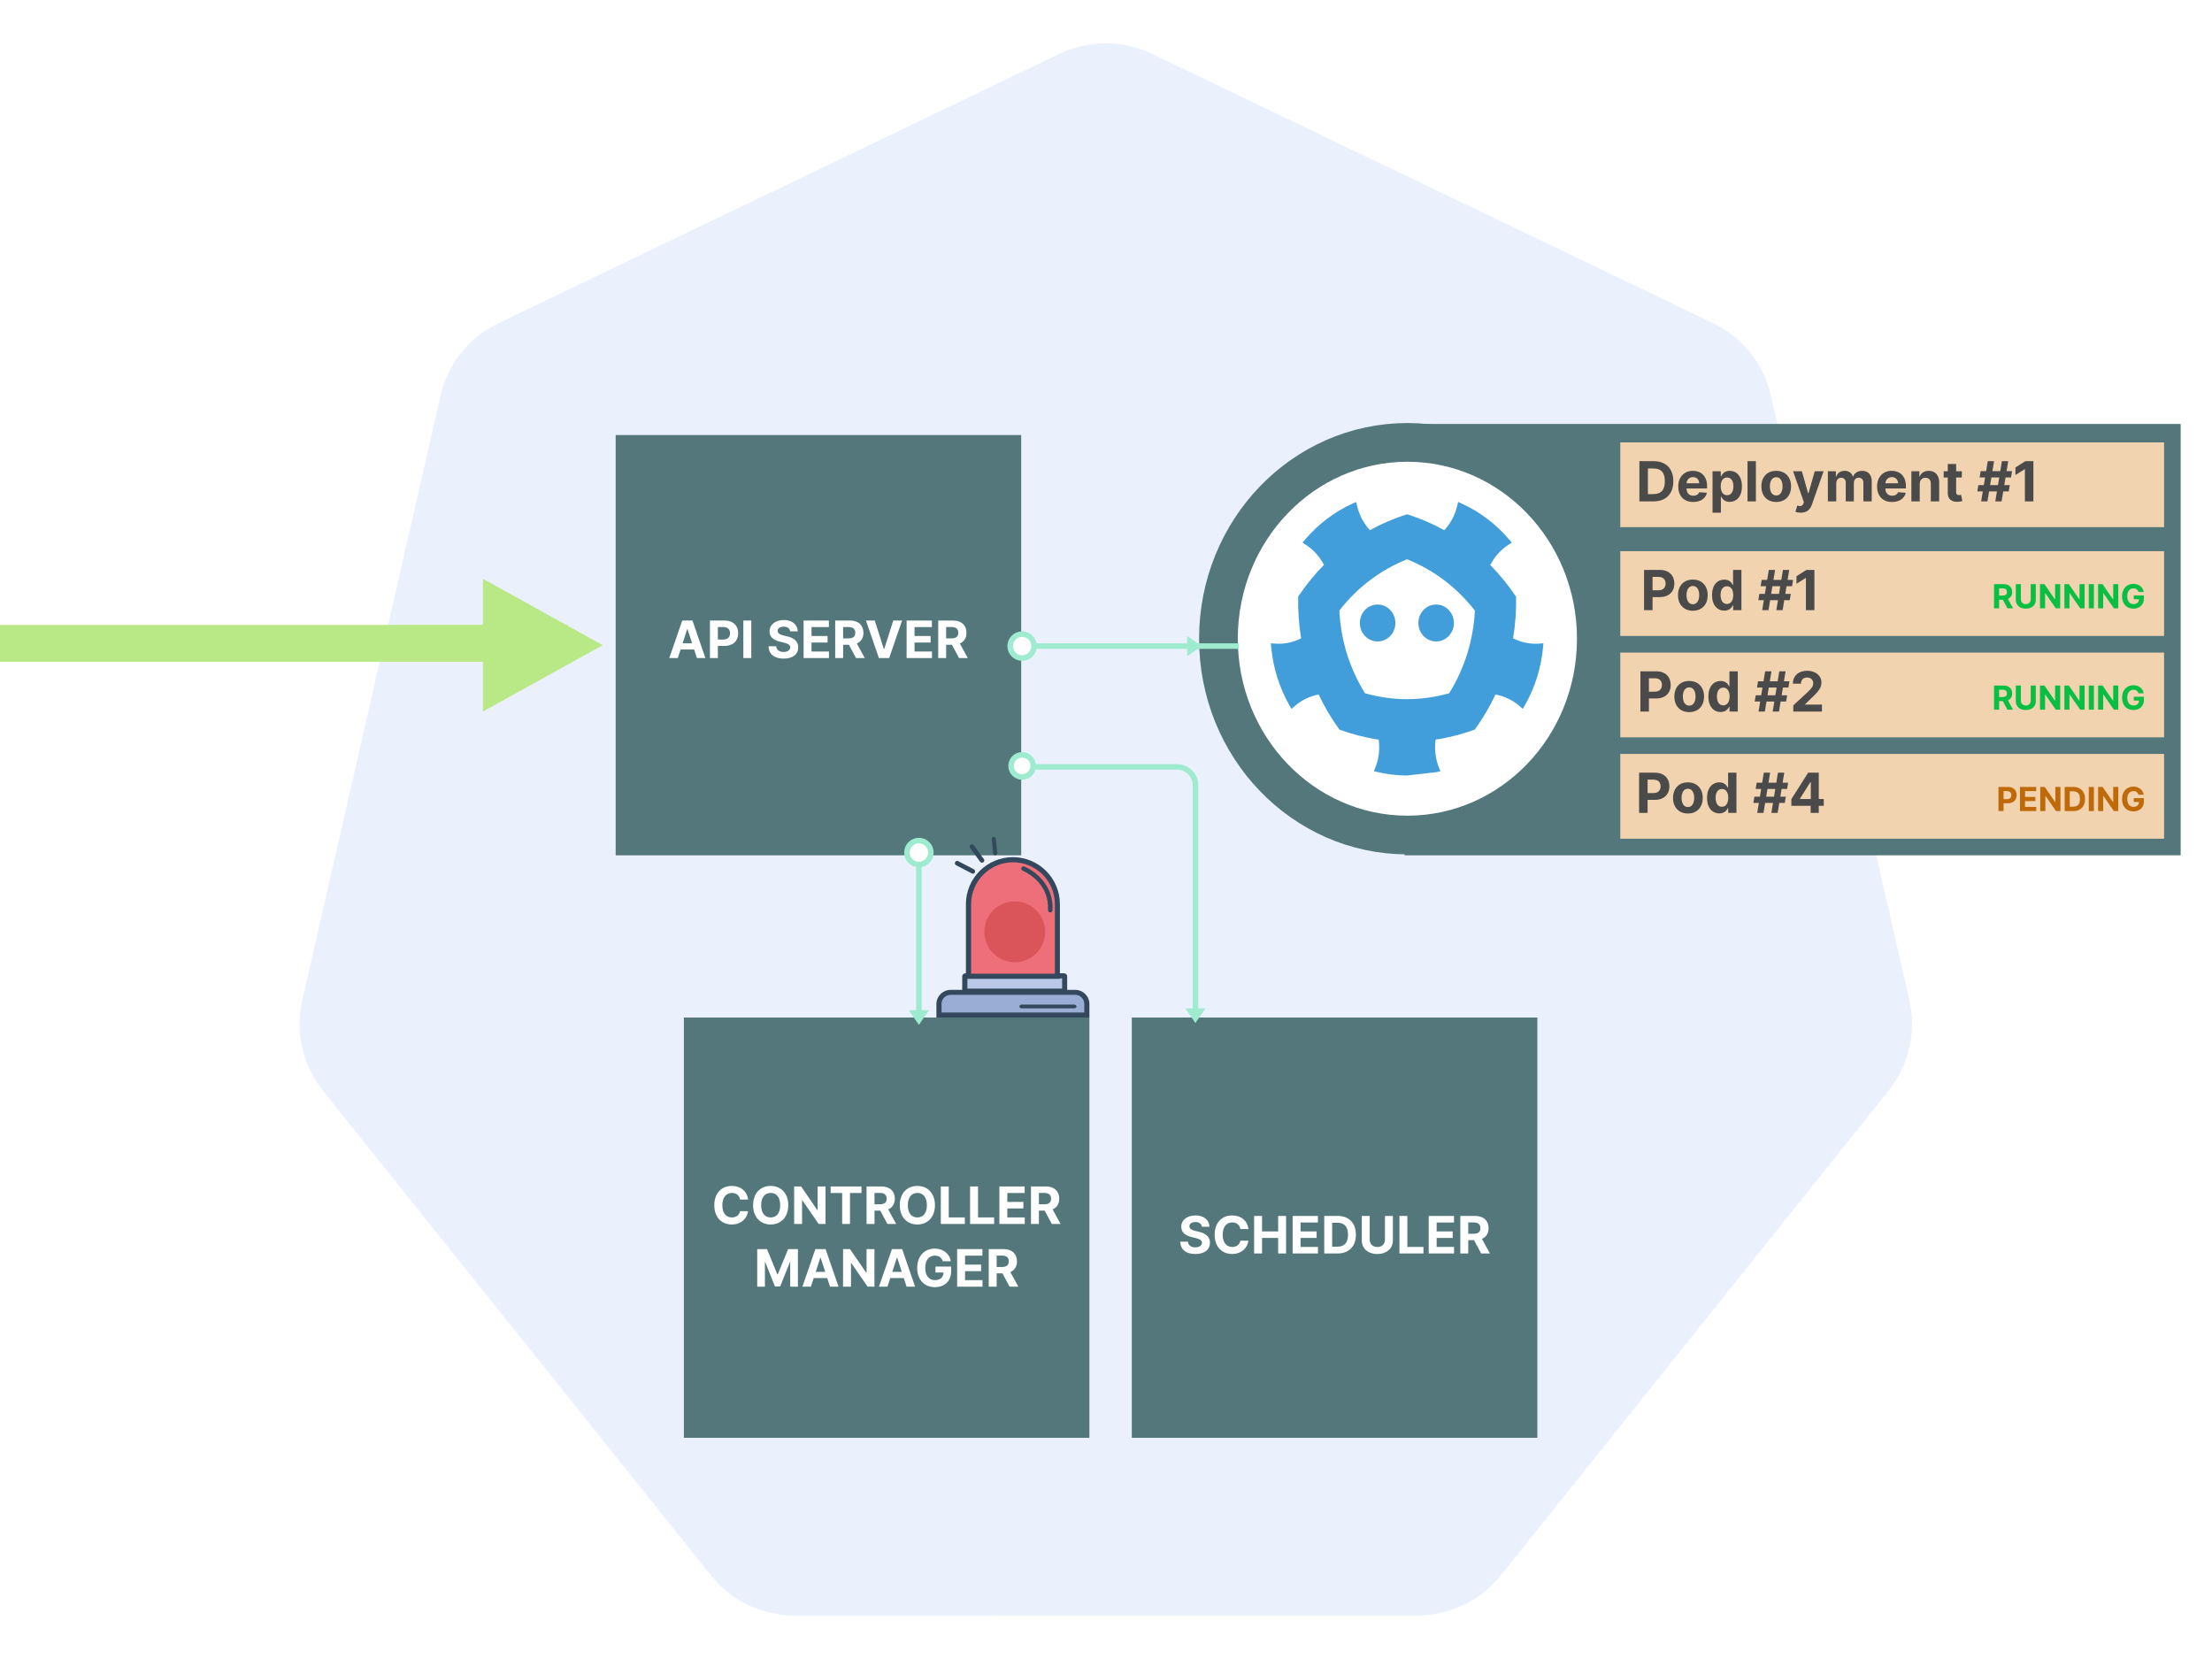 <svg width="1200" height="900" viewBox="0 0 1200 900" fill="none" xmlns="http://www.w3.org/2000/svg">
<rect width="1200" height="900" fill="white"/>
<g opacity="0.1">
<path d="M596.87 23.327C589.131 23.718 581.55 25.646 574.569 28.997L270.266 175.106C254.311 182.762 242.723 197.243 238.781 214.448L163.707 542.644C160.205 557.921 163.055 573.961 171.608 587.11C172.634 588.701 173.738 590.242 174.916 591.725L385.542 854.884C396.587 868.678 413.331 876.71 431.038 876.706L768.811 876.628C786.511 876.641 803.255 868.624 814.307 854.845L1024.86 591.647C1035.91 577.846 1040.05 559.78 1036.1 542.566L960.913 214.37C956.971 197.164 945.382 182.684 929.428 175.027L625.085 28.997C616.305 24.782 606.603 22.832 596.87 23.327Z" fill="#326CE5" stroke="white" stroke-width="0.5"/>
</g>
<g clip-path="url(#clip0_1_4349)">
<path fill-rule="evenodd" clip-rule="evenodd" d="M371 552H591V780H371V552Z" fill="#53777A"/>
<path d="M405.827 650.766C405.26 646.062 401.701 643.358 396.988 643.358C391.608 643.358 387.502 647.156 387.502 653.818C387.502 660.46 391.539 664.278 396.988 664.278C402.208 664.278 405.36 660.808 405.827 657.06L401.472 657.04C401.064 659.217 399.354 660.47 397.057 660.47C393.965 660.47 391.867 658.173 391.867 653.818C391.867 649.582 393.935 647.166 397.087 647.166C399.444 647.166 401.144 648.528 401.472 650.766H405.827ZM427.627 653.818C427.627 647.156 423.491 643.358 418.092 643.358C412.663 643.358 408.556 647.156 408.556 653.818C408.556 660.45 412.663 664.278 418.092 664.278C423.491 664.278 427.627 660.48 427.627 653.818ZM423.262 653.818C423.262 658.134 421.214 660.47 418.092 660.47C414.96 660.47 412.922 658.134 412.922 653.818C412.922 649.503 414.96 647.166 418.092 647.166C421.214 647.166 423.262 649.503 423.262 653.818ZM447.849 643.636H443.564V656.443H443.385L434.595 643.636H430.817V664H435.122V651.183H435.271L444.131 664H447.849V643.636ZM450.631 647.186H456.865V664H461.121V647.186H467.355V643.636H450.631V647.186ZM470.11 664H474.415V656.781H477.557L481.415 664H486.168L481.843 656.085C484.159 655.091 485.442 653.072 485.442 650.288C485.442 646.241 482.767 643.636 478.144 643.636H470.11V664ZM474.415 653.321V647.156H477.319C479.804 647.156 481.007 648.26 481.007 650.288C481.007 652.307 479.804 653.321 477.338 653.321H474.415ZM507.198 653.818C507.198 647.156 503.061 643.358 497.662 643.358C492.233 643.358 488.127 647.156 488.127 653.818C488.127 660.45 492.233 664.278 497.662 664.278C503.061 664.278 507.198 660.48 507.198 653.818ZM502.833 653.818C502.833 658.134 500.784 660.47 497.662 660.47C494.53 660.47 492.492 658.134 492.492 653.818C492.492 649.503 494.53 647.166 497.662 647.166C500.784 647.166 502.833 649.503 502.833 653.818ZM510.387 664H523.423V660.45H514.692V643.636H510.387V664ZM526.274 664H539.309V660.45H530.579V643.636H526.274V664ZM542.161 664H555.922V660.45H546.466V655.588H555.176V652.038H546.466V647.186H555.882V643.636H542.161V664ZM559.305 664H563.61V656.781H566.752L570.61 664H575.363L571.038 656.085C573.355 655.091 574.637 653.072 574.637 650.288C574.637 646.241 571.963 643.636 567.339 643.636H559.305V664ZM563.61 653.321V647.156H566.514C569 647.156 570.203 648.26 570.203 650.288C570.203 652.307 569 653.321 566.534 653.321H563.61ZM410.787 677.636V698H414.964V684.696H415.133L420.403 697.901H423.246L428.516 684.746H428.685V698H432.861V677.636H427.552L421.944 691.318H421.705L416.097 677.636H410.787ZM439.919 698L441.43 693.357H448.778L450.289 698H454.903L447.883 677.636H442.335L435.305 698H439.919ZM442.524 689.996L445.029 682.29H445.188L447.694 689.996H442.524ZM474.387 677.636H470.101V690.443H469.922L461.132 677.636H457.354V698H461.659V685.183H461.808L470.668 698H474.387V677.636ZM481.454 698L482.965 693.357H490.313L491.824 698H496.438L489.418 677.636H483.87L476.84 698H481.454ZM484.059 689.996L486.564 682.29H486.724L489.229 689.996H484.059ZM511.435 684.219H515.81C515.253 680.192 511.703 677.358 507.1 677.358C501.72 677.358 497.574 681.236 497.574 687.838C497.574 694.281 501.452 698.278 507.189 698.278C512.33 698.278 515.999 695.027 515.999 689.668V687.102H507.477V690.344H511.852C511.793 692.869 510.073 694.47 507.209 694.47C503.977 694.47 501.939 692.054 501.939 687.798C501.939 683.562 504.057 681.166 507.169 681.166C509.387 681.166 510.888 682.31 511.435 684.219ZM519.233 698H532.994V694.45H523.538V689.588H532.248V686.038H523.538V681.186H532.954V677.636H519.233V698ZM536.377 698H540.683V690.781H543.825L547.683 698H552.436L548.11 690.085C550.427 689.091 551.71 687.072 551.71 684.288C551.71 680.241 549.035 677.636 544.411 677.636H536.377V698ZM540.683 687.321V681.156H543.586C546.072 681.156 547.275 682.26 547.275 684.288C547.275 686.307 546.072 687.321 543.606 687.321H540.683Z" fill="white"/>
</g>
<g clip-path="url(#clip1_1_4349)">
<path fill-rule="evenodd" clip-rule="evenodd" d="M614 552H834V780H614V552Z" fill="#53777A"/>
<path d="M651.996 665.493H656.123C656.063 661.864 653.08 659.358 648.546 659.358C644.082 659.358 640.81 661.824 640.83 665.523C640.82 668.526 642.938 670.246 646.379 671.071L648.596 671.628C650.813 672.165 652.046 672.801 652.056 674.173C652.046 675.665 650.634 676.679 648.447 676.679C646.21 676.679 644.599 675.645 644.46 673.607H640.293C640.403 678.011 643.555 680.288 648.496 680.288C653.468 680.288 656.391 677.912 656.401 674.183C656.391 670.793 653.836 668.993 650.296 668.197L648.467 667.76C646.697 667.352 645.215 666.696 645.245 665.234C645.245 663.922 646.408 662.957 648.516 662.957C650.575 662.957 651.837 663.892 651.996 665.493ZM677.265 666.766C676.698 662.062 673.138 659.358 668.425 659.358C663.046 659.358 658.939 663.156 658.939 669.818C658.939 676.46 662.976 680.278 668.425 680.278C673.645 680.278 676.797 676.808 677.265 673.06L672.909 673.04C672.502 675.217 670.792 676.47 668.495 676.47C665.402 676.47 663.304 674.173 663.304 669.818C663.304 665.582 665.373 663.166 668.525 663.166C670.881 663.166 672.581 664.528 672.909 666.766H677.265ZM680.352 680H684.657V671.588H693.397V680H697.693V659.636H693.397V668.038H684.657V659.636H680.352V680ZM701.243 680H715.004V676.45H705.548V671.588H714.258V668.038H705.548V663.186H714.964V659.636H701.243V680ZM725.606 680C731.81 680 735.569 676.162 735.569 669.798C735.569 663.455 731.81 659.636 725.665 659.636H718.387V680H725.606ZM722.692 676.311V663.325H725.437C729.255 663.325 731.273 665.274 731.273 669.798C731.273 674.342 729.255 676.311 725.427 676.311H722.692ZM751.336 659.636V672.493C751.336 674.82 749.706 676.5 747.2 676.5C744.704 676.5 743.064 674.82 743.064 672.493V659.636H738.758V672.861C738.758 677.315 742.119 680.288 747.2 680.288C752.261 680.288 755.642 677.315 755.642 672.861V659.636H751.336ZM759.184 680H772.219V676.45H763.489V659.636H759.184V680ZM775.071 680H788.832V676.45H779.376V671.588H788.086V668.038H779.376V663.186H788.792V659.636H775.071V680ZM792.215 680H796.521V672.781H799.663L803.521 680H808.273L803.948 672.085C806.265 671.091 807.548 669.072 807.548 666.288C807.548 662.241 804.873 659.636 800.249 659.636H792.215V680ZM796.521 669.321V663.156H799.424C801.91 663.156 803.113 664.26 803.113 666.288C803.113 668.307 801.91 669.321 799.444 669.321H796.521Z" fill="white"/>
</g>
<path fill-rule="evenodd" clip-rule="evenodd" d="M327 350L262 386V314L327 350Z" fill="#B8E986"/>
<path fill-rule="evenodd" clip-rule="evenodd" d="M0 359L0 339H308V359H0Z" fill="#B8E986"/>
<g clip-path="url(#clip2_1_4349)">
<path fill-rule="evenodd" clip-rule="evenodd" d="M334 236H554V464H334V236Z" fill="#53777A"/>
<path d="M367.7 357L369.211 352.357H376.559L378.07 357H382.684L375.664 336.636H370.116L363.086 357H367.7ZM370.305 348.996L372.811 341.29H372.97L375.475 348.996H370.305ZM385.135 357H389.441V350.398H393.06C397.743 350.398 400.468 347.604 400.468 343.537C400.468 339.49 397.793 336.636 393.169 336.636H385.135V357ZM389.441 346.947V340.156H392.344C394.83 340.156 396.033 341.509 396.033 343.537C396.033 345.555 394.83 346.947 392.364 346.947H389.441ZM407.569 336.636H403.264V357H407.569V336.636ZM428.639 342.493H432.765C432.706 338.864 429.723 336.358 425.189 336.358C420.724 336.358 417.453 338.824 417.473 342.523C417.463 345.526 419.581 347.246 423.021 348.071L425.238 348.628C427.456 349.165 428.689 349.801 428.699 351.173C428.689 352.665 427.277 353.679 425.089 353.679C422.852 353.679 421.241 352.645 421.102 350.607H416.936C417.045 355.011 420.197 357.288 425.139 357.288C430.111 357.288 433.034 354.912 433.044 351.183C433.034 347.793 430.479 345.993 426.939 345.197L425.109 344.76C423.339 344.352 421.858 343.696 421.888 342.234C421.888 340.922 423.051 339.957 425.159 339.957C427.217 339.957 428.48 340.892 428.639 342.493ZM435.94 357H449.701V353.45H440.245V348.588H448.955V345.038H440.245V340.186H449.661V336.636H435.94V357ZM453.084 357H457.39V349.781H460.532L464.39 357H469.143L464.817 349.085C467.134 348.091 468.417 346.072 468.417 343.288C468.417 339.241 465.742 336.636 461.118 336.636H453.084V357ZM457.39 346.321V340.156H460.293C462.779 340.156 463.982 341.26 463.982 343.288C463.982 345.307 462.779 346.321 460.313 346.321H457.39ZM474.564 336.636H469.781L476.811 357H482.36L489.379 336.636H484.607L479.675 352.108H479.486L474.564 336.636ZM491.83 357H505.592V353.45H496.136V348.588H504.846V345.038H496.136V340.186H505.552V336.636H491.83V357ZM508.975 357H513.28V349.781H516.422L520.28 357H525.033L520.708 349.085C523.025 348.091 524.307 346.072 524.307 343.288C524.307 339.241 521.633 336.636 517.009 336.636H508.975V357ZM513.28 346.321V340.156H516.184C518.67 340.156 519.873 341.26 519.873 343.288C519.873 345.307 518.67 346.321 516.204 346.321H513.28Z" fill="white"/>
</g>
<rect x="762" y="230" width="421" height="234" fill="#53777A"/>
<g clip-path="url(#clip3_1_4349)">
<rect x="879" y="240" width="295" height="46" fill="#F1D4AF"/>
<path d="M897.104 272C903.752 272 907.779 267.888 907.779 261.07C907.779 254.273 903.752 250.182 897.168 250.182H889.37V272H897.104ZM893.983 268.048V254.134H896.923C901.014 254.134 903.177 256.222 903.177 261.07C903.177 265.938 901.014 268.048 896.913 268.048H893.983ZM918.568 272.32C922.617 272.32 925.344 270.349 925.983 267.312L921.786 267.036C921.328 268.282 920.156 268.932 918.643 268.932C916.374 268.932 914.935 267.43 914.935 264.99V264.979H926.079V263.733C926.079 258.172 922.712 255.423 918.387 255.423C913.572 255.423 910.45 258.843 910.45 263.893C910.45 269.081 913.529 272.32 918.568 272.32ZM914.935 262.167C915.031 260.303 916.448 258.811 918.462 258.811C920.433 258.811 921.796 260.217 921.807 262.167H914.935ZM929.041 278.136H933.579V269.379H933.717C934.346 270.743 935.72 272.266 938.362 272.266C942.091 272.266 944.999 269.315 944.999 263.839C944.999 258.214 941.963 255.423 938.373 255.423C935.635 255.423 934.325 257.053 933.717 258.385H933.515V255.636H929.041V278.136ZM933.483 263.818C933.483 260.899 934.719 259.035 936.924 259.035C939.172 259.035 940.365 260.984 940.365 263.818C940.365 266.673 939.151 268.655 936.924 268.655C934.74 268.655 933.483 266.737 933.483 263.818ZM952.563 250.182H948.025V272H952.563V250.182ZM963.592 272.32C968.557 272.32 971.646 268.921 971.646 263.882C971.646 258.811 968.557 255.423 963.592 255.423C958.628 255.423 955.538 258.811 955.538 263.882C955.538 268.921 958.628 272.32 963.592 272.32ZM963.614 268.804C961.323 268.804 960.151 266.705 960.151 263.85C960.151 260.995 961.323 258.886 963.614 258.886C965.861 258.886 967.033 260.995 967.033 263.85C967.033 266.705 965.861 268.804 963.614 268.804ZM976.842 278.136C980.22 278.136 982.009 276.411 982.936 273.768L989.296 255.658L984.492 255.636L981.072 267.653H980.901L977.514 255.636H972.741L978.611 272.469L978.345 273.161C977.748 274.695 976.608 274.77 975.01 274.28L973.987 277.668C974.637 277.945 975.692 278.136 976.842 278.136ZM991.619 272H996.157V262.178C996.157 260.366 997.308 259.163 998.82 259.163C1000.31 259.163 1001.31 260.185 1001.31 261.794V272H1005.71V262.007C1005.71 260.313 1006.68 259.163 1008.33 259.163C1009.78 259.163 1010.87 260.068 1010.87 261.89V272H1015.4V260.995C1015.4 257.447 1013.29 255.423 1010.24 255.423C1007.84 255.423 1005.98 256.648 1005.31 258.523H1005.14C1004.62 256.627 1002.94 255.423 1000.7 255.423C998.49 255.423 996.818 256.595 996.136 258.523H995.944V255.636H991.619V272ZM1026.44 272.32C1030.49 272.32 1033.21 270.349 1033.85 267.312L1029.66 267.036C1029.2 268.282 1028.03 268.932 1026.51 268.932C1024.24 268.932 1022.81 267.43 1022.81 264.99V264.979H1033.95V263.733C1033.95 258.172 1030.58 255.423 1026.26 255.423C1021.44 255.423 1018.32 258.843 1018.32 263.893C1018.32 269.081 1021.4 272.32 1026.44 272.32ZM1022.81 262.167C1022.9 260.303 1024.32 258.811 1026.33 258.811C1028.3 258.811 1029.67 260.217 1029.68 262.167H1022.81ZM1041.45 262.54C1041.46 260.43 1042.72 259.195 1044.55 259.195C1046.37 259.195 1047.47 260.388 1047.46 262.391V272H1052V261.581C1052 257.767 1049.76 255.423 1046.35 255.423C1043.92 255.423 1042.16 256.616 1041.43 258.523H1041.24V255.636H1036.91V272H1041.45V262.54ZM1064.28 255.636H1061.2V251.716H1056.66V255.636H1054.42V259.045H1056.66V267.568C1056.64 270.775 1058.82 272.362 1062.11 272.224C1063.29 272.181 1064.12 271.947 1064.58 271.798L1063.86 268.42C1063.64 268.463 1063.16 268.57 1062.73 268.57C1061.83 268.57 1061.2 268.229 1061.2 266.972V259.045H1064.28V255.636ZM1082.44 272H1085.85L1086.74 266.588H1089.72L1090.29 263.179H1087.3L1087.98 259.003H1090.97L1091.54 255.594H1088.55L1089.43 250.182H1086.02L1085.14 255.594H1080.88L1081.76 250.182H1078.35L1077.47 255.594H1074.5L1073.92 259.003H1076.9L1076.22 263.179H1073.24L1072.68 266.588H1075.66L1074.77 272H1078.18L1079.07 266.588H1083.33L1082.44 272ZM1079.63 263.179L1080.31 259.003H1084.58L1083.89 263.179H1079.63ZM1103.11 250.182H1098.77L1093.37 253.602V257.692L1098.37 254.56H1098.5V272H1103.11V250.182Z" fill="#4A4A4A"/>
</g>
<g clip-path="url(#clip4_1_4349)">
<rect x="879" y="299" width="295" height="46" fill="#F1D4AF"/>
<path d="M891.896 331H896.509V323.926H900.387C905.405 323.926 908.324 320.933 908.324 316.575C908.324 312.239 905.458 309.182 900.504 309.182H891.896V331ZM896.509 320.229V312.953H899.62C902.283 312.953 903.572 314.402 903.572 316.575C903.572 318.738 902.283 320.229 899.641 320.229H896.509ZM918.365 331.32C923.329 331.32 926.419 327.921 926.419 322.882C926.419 317.811 923.329 314.423 918.365 314.423C913.4 314.423 910.311 317.811 910.311 322.882C910.311 327.921 913.4 331.32 918.365 331.32ZM918.386 327.804C916.096 327.804 914.924 325.705 914.924 322.85C914.924 319.995 916.096 317.886 918.386 317.886C920.634 317.886 921.806 319.995 921.806 322.85C921.806 325.705 920.634 327.804 918.386 327.804ZM935.4 331.266C938.042 331.266 939.416 329.743 940.044 328.379H940.236V331H944.711V309.182H940.183V317.385H940.044C939.437 316.053 938.127 314.423 935.389 314.423C931.799 314.423 928.762 317.214 928.762 322.839C928.762 328.315 931.671 331.266 935.4 331.266ZM936.838 327.655C934.611 327.655 933.397 325.673 933.397 322.818C933.397 319.984 934.59 318.035 936.838 318.035C939.043 318.035 940.279 319.899 940.279 322.818C940.279 325.737 939.022 327.655 936.838 327.655ZM963.652 331H967.061L967.946 325.588H970.929L971.493 322.179H968.51L969.192 318.003H972.175L972.75 314.594H969.757L970.641 309.182H967.232L966.348 314.594H962.086L962.971 309.182H959.561L958.677 314.594H955.705L955.13 318.003H958.113L957.431 322.179H954.448L953.883 325.588H956.866L955.982 331H959.391L960.275 325.588H964.537L963.652 331ZM960.84 322.179L961.522 318.003H965.783L965.101 322.179H960.84ZM984.317 309.182H979.981L974.58 312.602V316.692L979.577 313.56H979.704V331H984.317V309.182Z" fill="#4A4A4A"/>
<path d="M1081.75 330V316.909H1086.91C1087.9 316.909 1088.74 317.086 1089.44 317.44C1090.15 317.789 1090.68 318.286 1091.05 318.929C1091.42 319.568 1091.6 320.32 1091.6 321.185C1091.6 322.055 1091.42 322.803 1091.04 323.429C1090.67 324.051 1090.12 324.528 1089.41 324.861C1088.7 325.193 1087.85 325.359 1086.84 325.359H1083.38V323.135H1086.39C1086.92 323.135 1087.36 323.062 1087.71 322.918C1088.06 322.773 1088.32 322.555 1088.49 322.266C1088.67 321.976 1088.75 321.616 1088.75 321.185C1088.75 320.751 1088.67 320.384 1088.49 320.086C1088.32 319.788 1088.06 319.562 1087.7 319.408C1087.36 319.251 1086.91 319.172 1086.38 319.172H1084.51V330H1081.75ZM1088.82 324.043L1092.07 330H1089.01L1085.83 324.043H1088.82ZM1101.65 316.909H1104.41V325.411C1104.41 326.365 1104.19 327.2 1103.73 327.916C1103.28 328.632 1102.64 329.19 1101.83 329.591C1101.02 329.987 1100.07 330.185 1098.99 330.185C1097.9 330.185 1096.95 329.987 1096.14 329.591C1095.32 329.19 1094.69 328.632 1094.24 327.916C1093.79 327.2 1093.56 326.365 1093.56 325.411V316.909H1096.33V325.174C1096.33 325.673 1096.44 326.116 1096.65 326.504C1096.88 326.891 1097.19 327.196 1097.59 327.418C1097.99 327.639 1098.45 327.75 1098.99 327.75C1099.52 327.75 1099.99 327.639 1100.39 327.418C1100.79 327.196 1101.1 326.891 1101.31 326.504C1101.53 326.116 1101.65 325.673 1101.65 325.174V316.909ZM1117.64 316.909V330H1115.25L1109.55 321.761H1109.46V330H1106.69V316.909H1109.12L1114.77 325.142H1114.89V316.909H1117.64ZM1130.88 316.909V330H1128.49L1122.79 321.761H1122.69V330H1119.93V316.909H1122.36L1128.01 325.142H1128.12V316.909H1130.88ZM1135.93 316.909V330H1133.16V316.909H1135.93ZM1149.16 316.909V330H1146.77L1141.07 321.761H1140.98V330H1138.21V316.909H1140.64L1146.29 325.142H1146.4V316.909H1149.16ZM1160.12 321.141C1160.04 320.83 1159.91 320.555 1159.75 320.316C1159.59 320.073 1159.39 319.869 1159.15 319.702C1158.92 319.532 1158.66 319.402 1158.36 319.312C1158.07 319.223 1157.74 319.178 1157.38 319.178C1156.71 319.178 1156.13 319.344 1155.62 319.677C1155.12 320.009 1154.72 320.493 1154.44 321.128C1154.16 321.759 1154.02 322.53 1154.02 323.442C1154.02 324.354 1154.16 325.129 1154.44 325.768C1154.71 326.408 1155.1 326.896 1155.61 327.232C1156.12 327.565 1156.72 327.731 1157.41 327.731C1158.03 327.731 1158.57 327.62 1159.01 327.398C1159.46 327.173 1159.8 326.855 1160.04 326.446C1160.27 326.037 1160.39 325.553 1160.39 324.995L1160.96 325.078H1157.58V322.994H1163.06V324.643C1163.06 325.794 1162.82 326.783 1162.33 327.609C1161.84 328.432 1161.18 329.067 1160.32 329.514C1159.47 329.957 1158.49 330.179 1157.4 330.179C1156.17 330.179 1155.09 329.908 1154.16 329.367C1153.23 328.822 1152.51 328.048 1151.99 327.047C1151.47 326.041 1151.21 324.848 1151.21 323.467C1151.21 322.406 1151.37 321.46 1151.67 320.629C1151.99 319.794 1152.42 319.087 1152.98 318.507C1153.54 317.928 1154.19 317.487 1154.93 317.184C1155.67 316.881 1156.47 316.73 1157.34 316.73C1158.08 316.73 1158.77 316.839 1159.41 317.056C1160.05 317.269 1160.61 317.572 1161.11 317.964C1161.61 318.356 1162.01 318.822 1162.33 319.364C1162.65 319.901 1162.85 320.493 1162.94 321.141H1160.12Z" fill="#08BF43"/>
</g>
<g clip-path="url(#clip5_1_4349)">
<rect x="879" y="354" width="295" height="46" fill="#F1D4AF"/>
<path d="M889.92 386H894.533V378.926H898.411C903.428 378.926 906.347 375.933 906.347 371.575C906.347 367.239 903.482 364.182 898.528 364.182H889.92V386ZM894.533 375.229V367.953H897.643C900.307 367.953 901.596 369.402 901.596 371.575C901.596 373.738 900.307 375.229 897.665 375.229H894.533ZM916.388 386.32C921.353 386.32 924.442 382.921 924.442 377.882C924.442 372.811 921.353 369.423 916.388 369.423C911.424 369.423 908.334 372.811 908.334 377.882C908.334 382.921 911.424 386.32 916.388 386.32ZM916.409 382.804C914.119 382.804 912.947 380.705 912.947 377.85C912.947 374.995 914.119 372.886 916.409 372.886C918.657 372.886 919.829 374.995 919.829 377.85C919.829 380.705 918.657 382.804 916.409 382.804ZM933.423 386.266C936.065 386.266 937.439 384.743 938.068 383.379H938.26V386H942.734V364.182H938.206V372.385H938.068C937.461 371.053 936.15 369.423 933.412 369.423C929.822 369.423 926.786 372.214 926.786 377.839C926.786 383.315 929.694 386.266 933.423 386.266ZM934.861 382.655C932.635 382.655 931.42 380.673 931.42 377.818C931.42 374.984 932.613 373.035 934.861 373.035C937.066 373.035 938.302 374.899 938.302 377.818C938.302 380.737 937.045 382.655 934.861 382.655ZM961.676 386H965.085L965.969 380.588H968.952L969.517 377.179H966.534L967.216 373.003H970.199L970.774 369.594H967.78L968.664 364.182H965.255L964.371 369.594H960.11L960.994 364.182H957.585L956.701 369.594H953.728L953.153 373.003H956.136L955.454 377.179H952.471L951.907 380.588H954.89L954.005 386H957.414L958.299 380.588H962.56L961.676 386ZM958.863 377.179L959.545 373.003H963.806L963.125 377.179H958.863ZM972.849 386H988.403V382.229H979.241V382.08L982.426 378.958C986.911 374.867 988.115 372.822 988.115 370.339C988.115 366.558 985.025 363.884 980.349 363.884C975.768 363.884 972.625 366.621 972.635 370.904H977.014C977.003 368.816 978.324 367.538 980.317 367.538C982.234 367.538 983.662 368.731 983.662 370.648C983.662 372.385 982.596 373.578 980.615 375.485L972.849 382.676V386Z" fill="#4A4A4A"/>
<path d="M1081.75 385V371.909H1086.91C1087.9 371.909 1088.74 372.086 1089.44 372.44C1090.15 372.789 1090.68 373.286 1091.05 373.929C1091.42 374.568 1091.6 375.32 1091.6 376.185C1091.6 377.055 1091.42 377.803 1091.04 378.429C1090.67 379.051 1090.12 379.528 1089.41 379.861C1088.7 380.193 1087.85 380.359 1086.84 380.359H1083.38V378.135H1086.39C1086.92 378.135 1087.36 378.062 1087.71 377.918C1088.06 377.773 1088.32 377.555 1088.49 377.266C1088.67 376.976 1088.75 376.616 1088.75 376.185C1088.75 375.751 1088.67 375.384 1088.49 375.086C1088.32 374.788 1088.06 374.562 1087.7 374.408C1087.36 374.251 1086.91 374.172 1086.38 374.172H1084.51V385H1081.75ZM1088.82 379.043L1092.07 385H1089.01L1085.83 379.043H1088.82ZM1101.65 371.909H1104.41V380.411C1104.41 381.365 1104.19 382.2 1103.73 382.916C1103.28 383.632 1102.64 384.19 1101.83 384.591C1101.02 384.987 1100.07 385.185 1098.99 385.185C1097.9 385.185 1096.95 384.987 1096.14 384.591C1095.32 384.19 1094.69 383.632 1094.24 382.916C1093.79 382.2 1093.56 381.365 1093.56 380.411V371.909H1096.33V380.174C1096.33 380.673 1096.44 381.116 1096.65 381.504C1096.88 381.891 1097.19 382.196 1097.59 382.418C1097.99 382.639 1098.45 382.75 1098.99 382.75C1099.52 382.75 1099.99 382.639 1100.39 382.418C1100.79 382.196 1101.1 381.891 1101.31 381.504C1101.53 381.116 1101.65 380.673 1101.65 380.174V371.909ZM1117.64 371.909V385H1115.25L1109.55 376.761H1109.46V385H1106.69V371.909H1109.12L1114.77 380.142H1114.89V371.909H1117.64ZM1130.88 371.909V385H1128.49L1122.79 376.761H1122.69V385H1119.93V371.909H1122.36L1128.01 380.142H1128.12V371.909H1130.88ZM1135.93 371.909V385H1133.16V371.909H1135.93ZM1149.16 371.909V385H1146.77L1141.07 376.761H1140.98V385H1138.21V371.909H1140.64L1146.29 380.142H1146.4V371.909H1149.16ZM1160.12 376.141C1160.04 375.83 1159.91 375.555 1159.75 375.316C1159.59 375.073 1159.39 374.869 1159.15 374.702C1158.92 374.532 1158.66 374.402 1158.36 374.312C1158.07 374.223 1157.74 374.178 1157.38 374.178C1156.71 374.178 1156.13 374.344 1155.62 374.677C1155.12 375.009 1154.72 375.493 1154.44 376.128C1154.16 376.759 1154.02 377.53 1154.02 378.442C1154.02 379.354 1154.16 380.129 1154.44 380.768C1154.71 381.408 1155.1 381.896 1155.61 382.232C1156.12 382.565 1156.72 382.731 1157.41 382.731C1158.03 382.731 1158.57 382.62 1159.01 382.398C1159.46 382.173 1159.8 381.855 1160.04 381.446C1160.27 381.037 1160.39 380.553 1160.39 379.995L1160.96 380.078H1157.58V377.994H1163.06V379.643C1163.06 380.794 1162.82 381.783 1162.33 382.609C1161.84 383.432 1161.18 384.067 1160.32 384.514C1159.47 384.957 1158.49 385.179 1157.4 385.179C1156.17 385.179 1155.09 384.908 1154.16 384.367C1153.23 383.822 1152.51 383.048 1151.99 382.047C1151.47 381.041 1151.21 379.848 1151.21 378.467C1151.21 377.406 1151.37 376.46 1151.67 375.629C1151.99 374.794 1152.42 374.087 1152.98 373.507C1153.54 372.928 1154.19 372.487 1154.93 372.184C1155.67 371.881 1156.47 371.73 1157.34 371.73C1158.08 371.73 1158.77 371.839 1159.41 372.056C1160.05 372.269 1160.61 372.572 1161.11 372.964C1161.61 373.356 1162.01 373.822 1162.33 374.364C1162.65 374.901 1162.85 375.493 1162.94 376.141H1160.12Z" fill="#08BF43"/>
</g>
<rect x="879" y="409" width="295" height="46" fill="#F1D4AF"/>
<path d="M889.202 441V419.182H897.81C899.465 419.182 900.875 419.498 902.039 420.13C903.204 420.755 904.092 421.625 904.703 422.74C905.321 423.848 905.63 425.126 905.63 426.575C905.63 428.024 905.317 429.303 904.692 430.411C904.067 431.518 903.161 432.381 901.975 432.999C900.796 433.617 899.369 433.926 897.693 433.926H892.206V430.229H896.947C897.835 430.229 898.566 430.077 899.142 429.771C899.724 429.459 900.157 429.029 900.441 428.482C900.733 427.928 900.878 427.293 900.878 426.575C900.878 425.851 900.733 425.219 900.441 424.679C900.157 424.132 899.724 423.71 899.142 423.411C898.559 423.106 897.821 422.953 896.926 422.953H893.815V441H889.202ZM915.67 441.32C914.016 441.32 912.584 440.968 911.377 440.265C910.177 439.555 909.25 438.567 908.597 437.303C907.943 436.032 907.616 434.558 907.616 432.882C907.616 431.192 907.943 429.714 908.597 428.45C909.25 427.179 910.177 426.192 911.377 425.489C912.584 424.778 914.016 424.423 915.67 424.423C917.325 424.423 918.753 424.778 919.953 425.489C921.16 426.192 922.091 427.179 922.744 428.45C923.398 429.714 923.724 431.192 923.724 432.882C923.724 434.558 923.398 436.032 922.744 437.303C922.091 438.567 921.16 439.555 919.953 440.265C918.753 440.968 917.325 441.32 915.67 441.32ZM915.692 437.804C916.445 437.804 917.073 437.591 917.577 437.165C918.082 436.732 918.462 436.142 918.717 435.396C918.98 434.651 919.111 433.802 919.111 432.85C919.111 431.898 918.98 431.05 918.717 430.304C918.462 429.558 918.082 428.969 917.577 428.536C917.073 428.102 916.445 427.886 915.692 427.886C914.932 427.886 914.293 428.102 913.774 428.536C913.263 428.969 912.876 429.558 912.613 430.304C912.357 431.05 912.229 431.898 912.229 432.85C912.229 433.802 912.357 434.651 912.613 435.396C912.876 436.142 913.263 436.732 913.774 437.165C914.293 437.591 914.932 437.804 915.692 437.804ZM932.705 441.266C931.462 441.266 930.337 440.947 929.328 440.308C928.327 439.661 927.531 438.713 926.942 437.463C926.359 436.206 926.068 434.665 926.068 432.839C926.068 430.964 926.37 429.406 926.974 428.163C927.577 426.913 928.38 425.979 929.381 425.361C930.39 424.736 931.494 424.423 932.695 424.423C933.611 424.423 934.374 424.58 934.985 424.892C935.603 425.197 936.1 425.581 936.476 426.043C936.86 426.497 937.151 426.945 937.35 427.385H937.489V419.182H942.016V441H937.542V438.379H937.35C937.137 438.834 936.835 439.285 936.445 439.732C936.061 440.173 935.56 440.538 934.942 440.83C934.332 441.121 933.586 441.266 932.705 441.266ZM934.143 437.655C934.875 437.655 935.493 437.456 935.997 437.058C936.508 436.653 936.899 436.089 937.169 435.364C937.446 434.64 937.584 433.791 937.584 432.818C937.584 431.845 937.449 431 937.18 430.283C936.91 429.565 936.519 429.011 936.008 428.621C935.496 428.23 934.875 428.035 934.143 428.035C933.398 428.035 932.769 428.237 932.258 428.642C931.746 429.047 931.359 429.608 931.097 430.325C930.834 431.043 930.702 431.874 930.702 432.818C930.702 433.77 930.834 434.612 931.097 435.343C931.366 436.067 931.753 436.636 932.258 437.048C932.769 437.452 933.398 437.655 934.143 437.655ZM960.958 441L964.538 419.182H967.947L964.367 441H960.958ZM951.189 435.588L951.753 432.179H968.799L968.234 435.588H951.189ZM953.288 441L956.867 419.182H960.276L956.697 441H953.288ZM952.435 428.003L953.011 424.594H970.056L969.481 428.003H952.435ZM971.801 437.165V433.532L980.909 419.182H984.041V424.21H982.188L976.445 433.298V433.468H989.389V437.165H971.801ZM982.273 441V436.057L982.358 434.448V419.182H986.683V441H982.273Z" fill="#4A4A4A"/>
<path d="M1084.16 440V426.909H1089.32C1090.31 426.909 1091.16 427.099 1091.86 427.478C1092.56 427.853 1093.09 428.375 1093.46 429.044C1093.83 429.709 1094.01 430.476 1094.01 431.345C1094.01 432.214 1093.82 432.982 1093.45 433.646C1093.07 434.311 1092.53 434.829 1091.82 435.2C1091.11 435.57 1090.26 435.756 1089.25 435.756H1085.96V433.538H1088.8C1089.34 433.538 1089.77 433.446 1090.12 433.263C1090.47 433.075 1090.73 432.817 1090.9 432.489C1091.07 432.157 1091.16 431.776 1091.16 431.345C1091.16 430.911 1091.07 430.531 1090.9 430.207C1090.73 429.879 1090.47 429.626 1090.12 429.447C1089.77 429.263 1089.33 429.172 1088.79 429.172H1086.92V440H1084.16ZM1095.81 440V426.909H1104.63V429.191H1098.58V432.31H1104.18V434.592H1098.58V437.718H1104.66V440H1095.81ZM1117.78 426.909V440H1115.39L1109.69 431.761H1109.6V440H1106.83V426.909H1109.26L1114.91 435.142H1115.03V426.909H1117.78ZM1124.71 440H1120.07V426.909H1124.75C1126.06 426.909 1127.2 427.171 1128.15 427.695C1129.1 428.215 1129.83 428.963 1130.34 429.939C1130.86 430.915 1131.11 432.082 1131.11 433.442C1131.11 434.805 1130.86 435.977 1130.34 436.957C1129.83 437.937 1129.09 438.69 1128.13 439.214C1127.18 439.738 1126.04 440 1124.71 440ZM1122.84 437.629H1124.59C1125.41 437.629 1126.1 437.484 1126.66 437.194C1127.22 436.9 1127.64 436.446 1127.92 435.832C1128.21 435.214 1128.35 434.418 1128.35 433.442C1128.35 432.474 1128.21 431.684 1127.92 431.07C1127.64 430.457 1127.22 430.005 1126.66 429.715C1126.11 429.425 1125.42 429.281 1124.6 429.281H1122.84V437.629ZM1135.93 426.909V440H1133.16V426.909H1135.93ZM1149.16 426.909V440H1146.77L1141.07 431.761H1140.98V440H1138.21V426.909H1140.64L1146.29 435.142H1146.4V426.909H1149.16ZM1160.12 431.141C1160.04 430.83 1159.91 430.555 1159.75 430.316C1159.59 430.073 1159.39 429.869 1159.15 429.702C1158.92 429.532 1158.66 429.402 1158.36 429.312C1158.07 429.223 1157.74 429.178 1157.38 429.178C1156.71 429.178 1156.13 429.344 1155.62 429.677C1155.12 430.009 1154.72 430.493 1154.44 431.128C1154.16 431.759 1154.02 432.53 1154.02 433.442C1154.02 434.354 1154.16 435.129 1154.44 435.768C1154.71 436.408 1155.1 436.896 1155.61 437.232C1156.12 437.565 1156.72 437.731 1157.41 437.731C1158.03 437.731 1158.57 437.62 1159.01 437.398C1159.46 437.173 1159.8 436.855 1160.04 436.446C1160.27 436.037 1160.39 435.553 1160.39 434.995L1160.96 435.078H1157.58V432.994H1163.06V434.643C1163.06 435.794 1162.82 436.783 1162.33 437.609C1161.84 438.432 1161.18 439.067 1160.32 439.514C1159.47 439.957 1158.49 440.179 1157.4 440.179C1156.17 440.179 1155.09 439.908 1154.16 439.367C1153.23 438.822 1152.51 438.048 1151.99 437.047C1151.47 436.041 1151.21 434.848 1151.21 433.467C1151.21 432.406 1151.37 431.46 1151.67 430.629C1151.99 429.794 1152.42 429.087 1152.98 428.507C1153.54 427.928 1154.19 427.487 1154.93 427.184C1155.67 426.881 1156.47 426.73 1157.34 426.73C1158.08 426.73 1158.77 426.839 1159.41 427.056C1160.05 427.269 1160.61 427.572 1161.11 427.964C1161.61 428.356 1162.01 428.822 1162.33 429.364C1162.65 429.901 1162.85 430.493 1162.94 431.141H1160.12Z" fill="#BF6908"/>
<ellipse cx="763.5" cy="346.5" rx="102.5" ry="106.5" fill="white" stroke="#53777A" stroke-width="21"/>
<path d="M756.992 337.963C756.992 343.503 752.671 347.985 747.347 347.985C742.018 347.985 737.71 343.504 737.71 337.963C737.71 332.447 742.019 327.948 747.347 327.948C752.671 327.948 756.992 332.447 756.992 337.963Z" fill="#419EDA"/>
<path d="M769.452 337.965C769.452 343.505 773.773 347.987 779.097 347.987C784.421 347.987 788.737 343.506 788.737 337.965C788.737 332.447 784.421 327.948 779.097 327.948C773.773 327.948 769.452 332.447 769.452 337.965Z" fill="#419EDA"/>
<path fill-rule="evenodd" clip-rule="evenodd" d="M833.068 349.232C833.81 349.232 834.507 349.204 835.202 349.143L837.289 348.976L837.09 351.176C836.065 362.306 832.734 372.908 827.189 382.688L826.114 384.589L824.492 383.161C820.709 379.838 816.141 377.643 811.295 376.764C808.106 383.537 804.329 389.897 800.044 395.803C793.238 398.277 786.147 400.126 778.825 401.23C778.121 406.281 778.682 411.512 780.594 416.342L781.405 418.393L779.323 418.868L763.37 420.705C758.109 420.705 752.737 420.085 747.412 418.868L745.332 418.393L746.141 416.346C748.058 411.516 748.62 406.292 747.915 401.241C740.565 400.138 733.447 398.285 726.616 395.803C722.335 389.902 718.561 383.546 715.377 376.782C710.547 377.666 706.004 379.86 702.245 383.173L700.623 384.604L699.542 382.698C694.007 372.93 690.675 362.327 689.635 351.179L689.436 348.976L691.56 349.144C692.241 349.203 692.943 349.231 693.693 349.231C697.965 349.231 702.114 348.195 705.859 346.294C704.6 338.721 704.094 331.141 704.253 323.647C708.331 317.542 712.989 311.774 718.238 306.463C715.958 302.038 712.591 298.232 708.389 295.528L706.581 294.365L707.995 292.709C715.143 284.334 724.053 277.583 733.762 273.188L735.715 272.306L736.217 274.458C737.384 279.463 739.829 283.979 743.18 287.607C749.644 284.041 756.388 281.163 763.338 278.982C770.305 281.168 777.06 284.054 783.527 287.626C786.892 283.993 789.343 279.465 790.515 274.447L791.013 272.293L792.974 273.18C802.806 277.64 811.478 284.213 818.744 292.714L820.155 294.366L818.345 295.529C814.13 298.244 810.753 302.072 808.469 306.522C813.734 311.853 818.398 317.64 822.479 323.773C822.618 331.27 822.085 338.795 820.832 346.265C824.596 348.184 828.768 349.232 833.068 349.232ZM763.338 379.294C770.957 379.294 778.622 378.218 786.17 376.085C790.321 369.393 793.608 362.203 795.96 354.658C798.312 347.159 799.703 339.335 800.121 331.278C795.219 324.972 789.647 319.439 783.494 314.793C777.279 310.106 770.516 306.287 763.338 303.409C756.148 306.286 749.372 310.111 743.144 314.818C737.014 319.439 731.466 324.929 726.588 331.196C726.987 339.299 728.361 347.168 730.709 354.68C733.067 362.226 736.344 369.394 740.488 376.085C748.042 378.218 755.698 379.294 763.338 379.294Z" fill="#419EDA"/>
<path d="M554 349H669.577H672V352H554V349Z" fill="#9EEBCF"/>
<circle cx="554.5" cy="350.5" r="6.5" fill="white" stroke="#9EEBCF" stroke-width="3"/>
<path d="M652 350.5L644 356V345L652 350.5Z" fill="#9EEBCF"/>
<path d="M554.011 416.045H638.56C644.083 416.045 648.56 420.522 648.56 426.045V552.015" stroke="#9EEBCF" stroke-width="3"/>
<circle cx="554.5" cy="415.5" r="6" fill="white" stroke="#9EEBCF" stroke-width="3"/>
<path fill-rule="evenodd" clip-rule="evenodd" d="M648.5 555L643 547H654L648.5 555Z" fill="#9EEBCF"/>
<path d="M500 463V552H497V463H500Z" fill="#9EEBCF"/>
<circle cx="498.5" cy="462.5" r="6.5" fill="white" stroke="#9EEBCF" stroke-width="3"/>
<path d="M498.5 556L493 548H504L498.5 556Z" fill="#9EEBCF"/>
<path d="M590 550H510V544.12C510 540.725 512.82 538 516.333 538H583.618C587.13 538 589.951 540.725 589.951 544.12V550H590Z" fill="#99ADD5"/>
<path fill-rule="evenodd" clip-rule="evenodd" d="M508 552H591V544.622C591 540.42 587.525 537 583.256 537H515.744C511.475 537 508 540.42 508 544.622V552ZM588.22 549.264H510.78V544.573C510.78 541.886 513.014 539.687 515.744 539.687H583.256C585.986 539.687 588.22 541.886 588.22 544.573V549.264Z" fill="#34485D"/>
<path d="M523 530H577V538H523V530Z" fill="#B9C8E6"/>
<path fill-rule="evenodd" clip-rule="evenodd" d="M522 539H578.95V529.704C578.95 528.779 578.199 528 577.197 528H523.753C522.801 528 522 528.73 522 529.704V539ZM576.195 536.323H524.805V530.774H576.195V536.323Z" fill="#34485D"/>
<path d="M549.975 466C536.732 466 526 476.763 526 490.045V529H574V490.045C573.951 476.763 563.218 466 549.975 466Z" fill="#EE6F79"/>
<path fill-rule="evenodd" clip-rule="evenodd" d="M524 490.518V531H575V490.518C575 476.446 563.562 465 549.5 465C535.438 465 524 476.446 524 490.518ZM572.277 490.518V528.225H526.822V490.518C526.822 477.982 537.022 467.775 549.55 467.775C562.077 467.775 572.277 477.982 572.277 490.518Z" fill="#34485D"/>
<circle cx="550.5" cy="505.5" r="16.5" fill="#D95559"/>
<path d="M569.757 495H569.706C569.051 494.949 568.497 494.392 568.547 493.734C568.85 487.201 566.632 481.579 561.945 477.122C558.417 473.78 554.788 472.362 554.788 472.362C554.183 472.108 553.83 471.399 554.082 470.792C554.334 470.184 555.04 469.829 555.645 470.083C555.796 470.133 559.778 471.653 563.608 475.35C567.186 478.743 571.42 484.77 570.966 493.835C570.916 494.494 570.412 495 569.757 495Z" fill="#34485D"/>
<path d="M539.906 464C539.365 464 538.869 463.567 538.823 462.991L538.012 455.301C537.921 454.676 538.372 454.1 538.959 454.004C539.545 453.956 540.086 454.388 540.177 455.013L540.988 462.702C541.079 463.327 540.628 463.904 540.041 464C539.996 464 539.951 464 539.906 464Z" fill="#34485D"/>
<path d="M527.79 474C527.585 474 527.431 473.947 527.225 473.842L518.696 469.405C518.079 469.088 517.822 468.296 518.131 467.715C518.439 467.081 519.21 466.817 519.775 467.134L528.304 471.571C528.921 471.887 529.178 472.68 528.869 473.261C528.715 473.736 528.253 474 527.79 474Z" fill="#34485D"/>
<path d="M532.735 468C532.322 468 531.961 467.799 531.703 467.496L526.233 459.94C525.82 459.386 525.975 458.631 526.543 458.228C527.11 457.825 527.884 457.976 528.297 458.53L533.767 466.086C534.18 466.64 534.025 467.396 533.457 467.799C533.251 467.899 532.993 468 532.735 468Z" fill="#34485D"/>
<path d="M582.793 547H554.204C553.552 547 553 546.542 553 546C553 545.458 553.552 545 554.204 545H582.793C583.445 545 583.997 545.458 583.997 546C584.047 546.542 583.495 547 582.793 547Z" fill="#34485D"/>
<defs>
<clipPath id="clip0_1_4349">
<rect width="220" height="228" fill="white" transform="translate(371 552)"/>
</clipPath>
<clipPath id="clip1_1_4349">
<rect width="220" height="228" fill="white" transform="translate(614 552)"/>
</clipPath>
<clipPath id="clip2_1_4349">
<rect width="220" height="228" fill="white" transform="translate(334 236)"/>
</clipPath>
<clipPath id="clip3_1_4349">
<rect width="295" height="46" fill="white" transform="translate(879 240)"/>
</clipPath>
<clipPath id="clip4_1_4349">
<rect width="295" height="46" fill="white" transform="translate(879 299)"/>
</clipPath>
<clipPath id="clip5_1_4349">
<rect width="295" height="46" fill="white" transform="translate(879 354)"/>
</clipPath>
</defs>
</svg>
